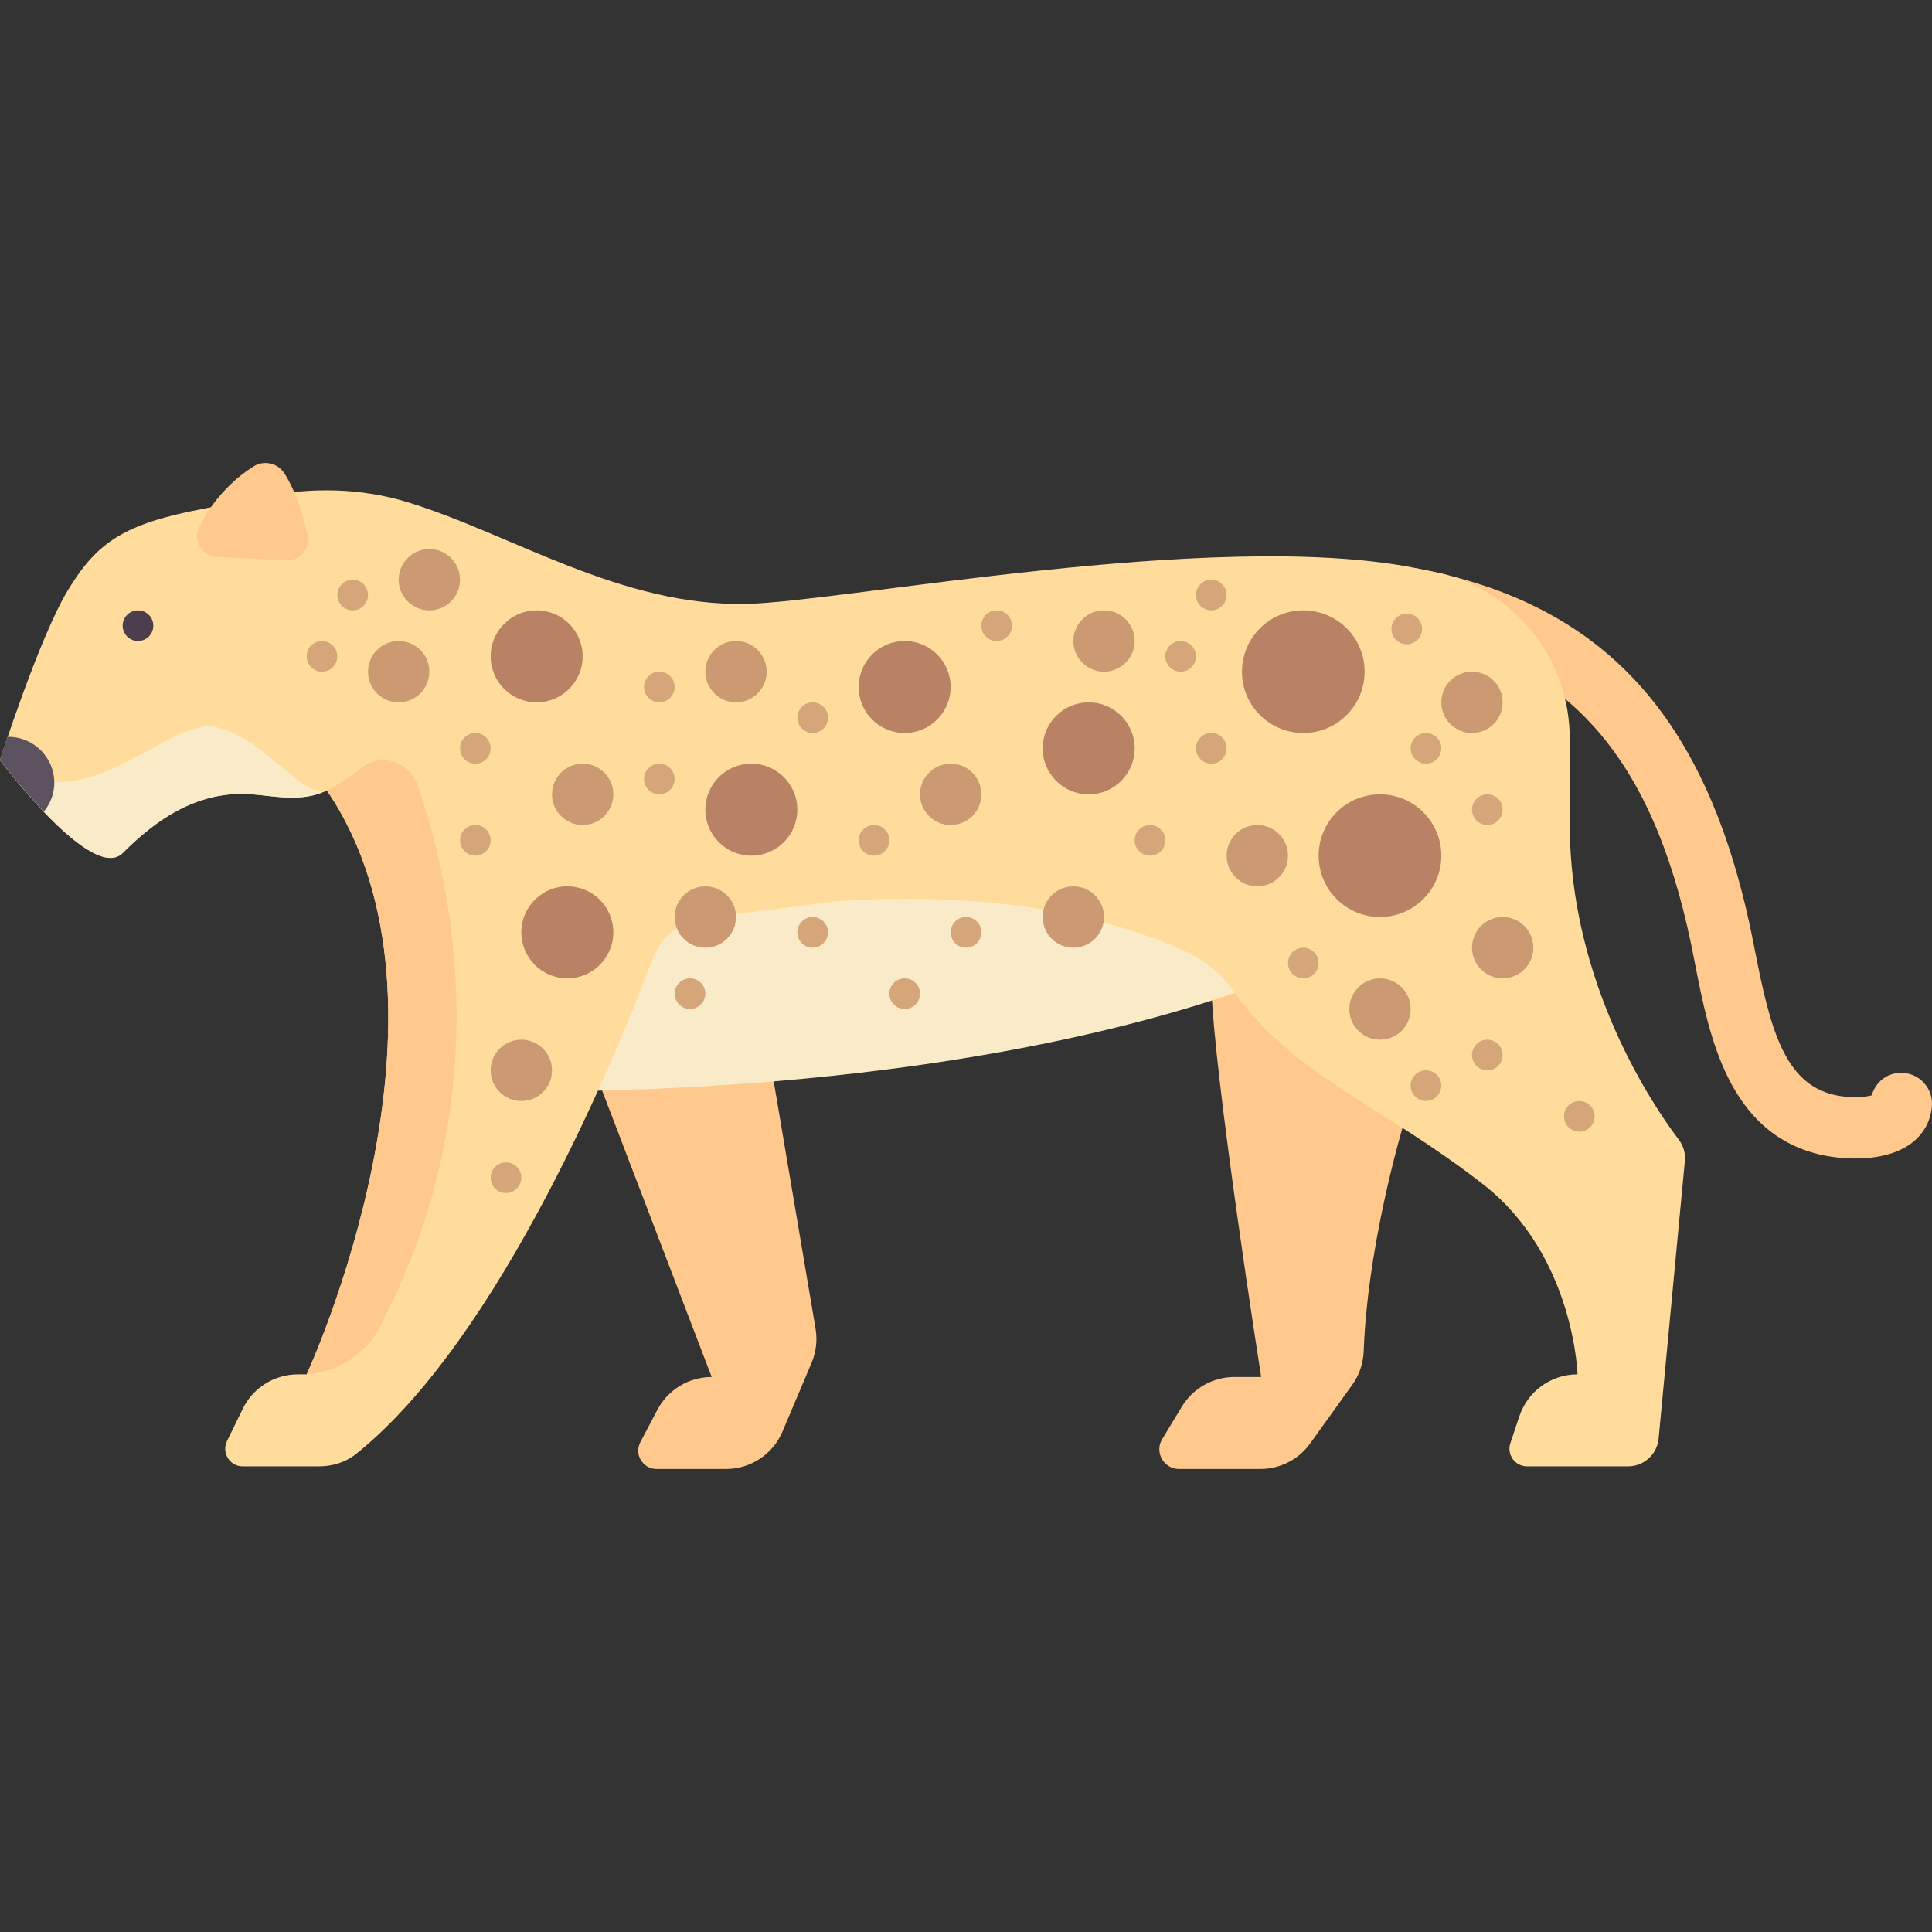 <?xml version="1.0" encoding="iso-8859-1"?>
<!-- Generator: Adobe Illustrator 19.0.0, SVG Export Plug-In . SVG Version: 6.00 Build 0)  -->
<svg version="1.1" id="Capa_1" xmlns="http://www.w3.org/2000/svg" xmlns:xlink="http://www.w3.org/1999/xlink" x="0px" y="0px"
	 viewBox="0 0 512 512" style="enable-background:new 0 0 512 512;" xml:space="preserve">
<rect x="0" y="0" width="512" height="512" fill="#333333" stroke="none"/>
<g>
	<path style="fill:#FFC88C;" d="M491.679,307.01c-3.683,0-7.111-0.496-9.516-1.071c-24.182-5.806-29.214-31.436-32.889-50.15
		l-1.103-5.536c-10.54-50.484-33.071-75.48-75.357-83.583c-4.405-0.841-7.294-5.099-6.452-9.508
		c0.841-4.413,5.103-7.309,9.516-6.452c49.071,9.401,76.277,39.079,88.198,96.225l1.151,5.722
		c3.921,19.972,7.698,34.349,20.73,37.476c3.754,0.897,8.127,0.71,10.079,0.139c1-3.595,4.262-6.182,8.27-5.94
		c4.476,0.238,7.921,4.067,7.682,8.548c-0.222,4.048-2.167,7.647-5.5,10.131C502.417,306.049,496.798,307.01,491.679,307.01z"/>
	<path style="fill:#FFC88C;" d="M321.014,260.963c0.563,23.619,13.206,103.957,13.206,103.957h-7.096
		c-5.685,0-10.957,2.97-13.902,7.833l-5.223,8.625c-2.107,3.478,0.398,7.923,4.464,7.923h21.545c5.235,0,10.15-2.522,13.203-6.775
		l11.202-15.602c1.888-2.63,2.872-5.736,2.989-8.972c0.917-25.323,8.484-54.1,12.437-66.174l-32.508-40.635L321.014,260.963z"/>
	<path style="fill:#FFC88C;" d="M203.173,275.524h-48.762l34.19,89.396c-6.033,0-11.569,3.341-14.38,8.678l-4.519,8.577
		c-1.705,3.236,0.642,7.125,4.3,7.125h18.399c6.529,0,12.425-3.907,14.969-9.921l7.708-18.218c1.207-2.853,1.574-5.991,1.057-9.045
		L203.173,275.524z"/>
</g>
<path style="fill:#FAEBC8;" d="M145.703,226.762v62.496c98.79-0.955,159.595-17.96,187.501-28.246v-34.25H145.703z"/>
<path style="fill:#FFDC9B;" d="M415.997,218.446V195.76c0-20.411-13.651-38.386-33.375-43.634c-0.159-0.042-8.275-1.743-8.275-1.743
	c-52.924-10.142-150.911,9.069-176.398,9.651c-33.527,0.765-62.534-18.606-90.114-27.003c-12.239-3.726-25.28-3.934-37.826-1.428
	l-16.026,3.202c-20.991,3.98-28.247,8.805-35.987,21.601C10.405,168.953,0,201.394,0,201.394s24.381,32.798,32.508,24.671
	c9.492-9.492,18.963-15.238,30.476-15.674c7.184-0.272,15.896,2.927,23.626-0.936c39.543,58.07-5.34,154.767-5.34,154.767h-2.328
	c-6.212,0-11.881,3.541-14.606,9.124l-4.178,8.559c-1.509,3.093,0.742,6.697,4.184,6.697h20.172c3.543,0,7.052-1.05,9.819-3.263
	c38.322-30.637,69.259-106.356,78.744-131.427c1.976-5.223,6.457-9.106,11.933-10.2c1-0.2,2.076-0.408,3.223-0.622l33.56-4.247
	c26.939-1.841,61.552-0.375,91.743,12.994c5.352,2.37,10.053,6.089,13.413,10.882c15.573,22.217,39.083,30.025,66.192,51.217
	c24.042,18.794,24.921,50.285,24.921,50.285c-6.996,0-13.207,4.477-15.42,11.114l-2.38,7.139c-1.005,3.014,1.239,6.127,4.416,6.127
	h26.781c4.192,0,7.696-3.188,8.091-7.362l6.956-73.55c0.192-2.031-0.364-4.019-1.596-5.645
	C438.194,293.184,415.997,260.694,415.997,218.446z"/>
<g>
	<path style="fill:#FFC88C;" d="M67.145,123.628c-4.119,2.612-10.03,7.514-14.295,15.866c-1.834,3.591,0.661,7.884,4.687,8.092
		l18.213,0.939c3.651,0.188,6.502-3.127,5.745-6.703c-1.012-4.784-2.852-11.15-6.076-16.314
		C73.664,122.698,69.943,121.854,67.145,123.628z"/>
	<path style="fill:#FFC88C;" d="M100.69,351.592c32.028-61.24,18.72-118.542,9.844-143.796c-2.12-6.033-9.607-8.32-14.621-4.351
		c-2.764,2.188-5.911,4.276-9.303,6.011c39.543,58.07-5.34,154.767-5.34,154.767l0,0C89.485,363.688,96.875,358.888,100.69,351.592z
		"/>
</g>
<path style="fill:#FAEBC8;" d="M32.508,226.065c9.492-9.492,18.963-15.238,30.476-15.673c7.184-0.272,15.896,2.927,23.626-0.936
	c-1.341,0.544-2.828,0.249-4.464-0.582c-6.121-3.111-14.328-13.738-24.749-16.142C44.19,189.683,22.349,219.369,0,201.394
	C0,201.394,24.381,234.192,32.508,226.065z"/>
<g>
	<circle style="fill:#B98264;" cx="199.11" cy="214.57" r="12.19"/>
	<circle style="fill:#B98264;" cx="345.39" cy="178" r="16.254"/>
	<circle style="fill:#B98264;" cx="288.51" cy="198.32" r="12.19"/>
	<circle style="fill:#B98264;" cx="142.22" cy="173.94" r="12.19"/>
	<circle style="fill:#B98264;" cx="239.74" cy="182.06" r="12.19"/>
	<circle style="fill:#B98264;" cx="150.35" cy="247.08" r="12.19"/>
</g>
<g>
	<circle style="fill:#CB9972;" cx="154.41" cy="210.51" r="8.127"/>
	<circle style="fill:#CB9972;" cx="186.92" cy="243.02" r="8.127"/>
	<circle style="fill:#CB9972;" cx="105.65" cy="178" r="8.127"/>
	<circle style="fill:#CB9972;" cx="195.05" cy="178" r="8.127"/>
</g>
<g>
	<circle style="fill:#D5A67A;" cx="231.62" cy="222.7" r="4.063"/>
	<circle style="fill:#D5A67A;" cx="264.12" cy="165.81" r="4.063"/>
	<circle style="fill:#D5A67A;" cx="394.16" cy="214.57" r="4.063"/>
	<circle style="fill:#D5A67A;" cx="418.54" cy="295.84" r="4.063"/>
	<circle style="fill:#D5A67A;" cx="345.39" cy="255.21" r="4.063"/>
	<circle style="fill:#D5A67A;" cx="394.16" cy="279.59" r="4.063"/>
	<circle style="fill:#D5A67A;" cx="377.9" cy="198.32" r="4.063"/>
	<circle style="fill:#D5A67A;" cx="372.81" cy="166.67" r="4.063"/>
	<circle style="fill:#D5A67A;" cx="215.36" cy="190.19" r="4.063"/>
	<circle style="fill:#D5A67A;" cx="304.76" cy="222.7" r="4.063"/>
	<circle style="fill:#D5A67A;" cx="174.73" cy="182.06" r="4.063"/>
	<circle style="fill:#D5A67A;" cx="321.01" cy="198.32" r="4.063"/>
	<circle style="fill:#D5A67A;" cx="174.73" cy="206.44" r="4.063"/>
	<circle style="fill:#D5A67A;" cx="182.86" cy="263.33" r="4.063"/>
	<circle style="fill:#D5A67A;" cx="134.09" cy="312.1" r="4.063"/>
	<circle style="fill:#D5A67A;" cx="85.33" cy="173.94" r="4.063"/>
</g>
<circle style="fill:#4B3F4E;" cx="36.571" cy="165.81" r="4.063"/>
<g>
	<circle style="fill:#D5A67A;" cx="93.46" cy="157.68" r="4.063"/>
	<circle style="fill:#D5A67A;" cx="125.97" cy="222.7" r="4.063"/>
	<circle style="fill:#D5A67A;" cx="125.97" cy="198.32" r="4.063"/>
	<circle style="fill:#D5A67A;" cx="256" cy="247.08" r="4.063"/>
	<circle style="fill:#D5A67A;" cx="239.74" cy="263.33" r="4.063"/>
	<circle style="fill:#D5A67A;" cx="215.36" cy="247.08" r="4.063"/>
	<circle style="fill:#D5A67A;" cx="312.89" cy="173.94" r="4.063"/>
	<circle style="fill:#D5A67A;" cx="321.01" cy="157.68" r="4.063"/>
	<circle style="fill:#D5A67A;" cx="377.9" cy="287.71" r="4.063"/>
</g>
<g>
	<circle style="fill:#CB9972;" cx="284.44" cy="243.02" r="8.127"/>
	<circle style="fill:#CB9972;" cx="333.2" cy="226.76" r="8.127"/>
	<circle style="fill:#CB9972;" cx="398.22" cy="251.14" r="8.127"/>
	<circle style="fill:#CB9972;" cx="292.57" cy="169.87" r="8.127"/>
	<circle style="fill:#CB9972;" cx="365.71" cy="267.4" r="8.127"/>
	<circle style="fill:#CB9972;" cx="390.09" cy="186.13" r="8.127"/>
	<circle style="fill:#CB9972;" cx="113.78" cy="153.62" r="8.127"/>
	<circle style="fill:#CB9972;" cx="138.16" cy="283.65" r="8.127"/>
	<circle style="fill:#CB9972;" cx="251.94" cy="210.51" r="8.127"/>
</g>
<circle style="fill:#B98264;" cx="365.71" cy="226.76" r="16.254"/>
<path style="fill:#5D5360;" d="M14.391,207.461c0-6.733-5.458-12.19-12.19-12.19c-0.058,0-0.112,0.016-0.17,0.017
	C0.775,198.985,0,201.394,0,201.394s5.217,6.993,11.616,13.723C13.325,213.019,14.391,210.377,14.391,207.461z"/>
<g>
</g>
<g>
</g>
<g>
</g>
<g>
</g>
<g>
</g>
<g>
</g>
<g>
</g>
<g>
</g>
<g>
</g>
<g>
</g>
<g>
</g>
<g>
</g>
<g>
</g>
<g>
</g>
<g>
</g>
</svg>
